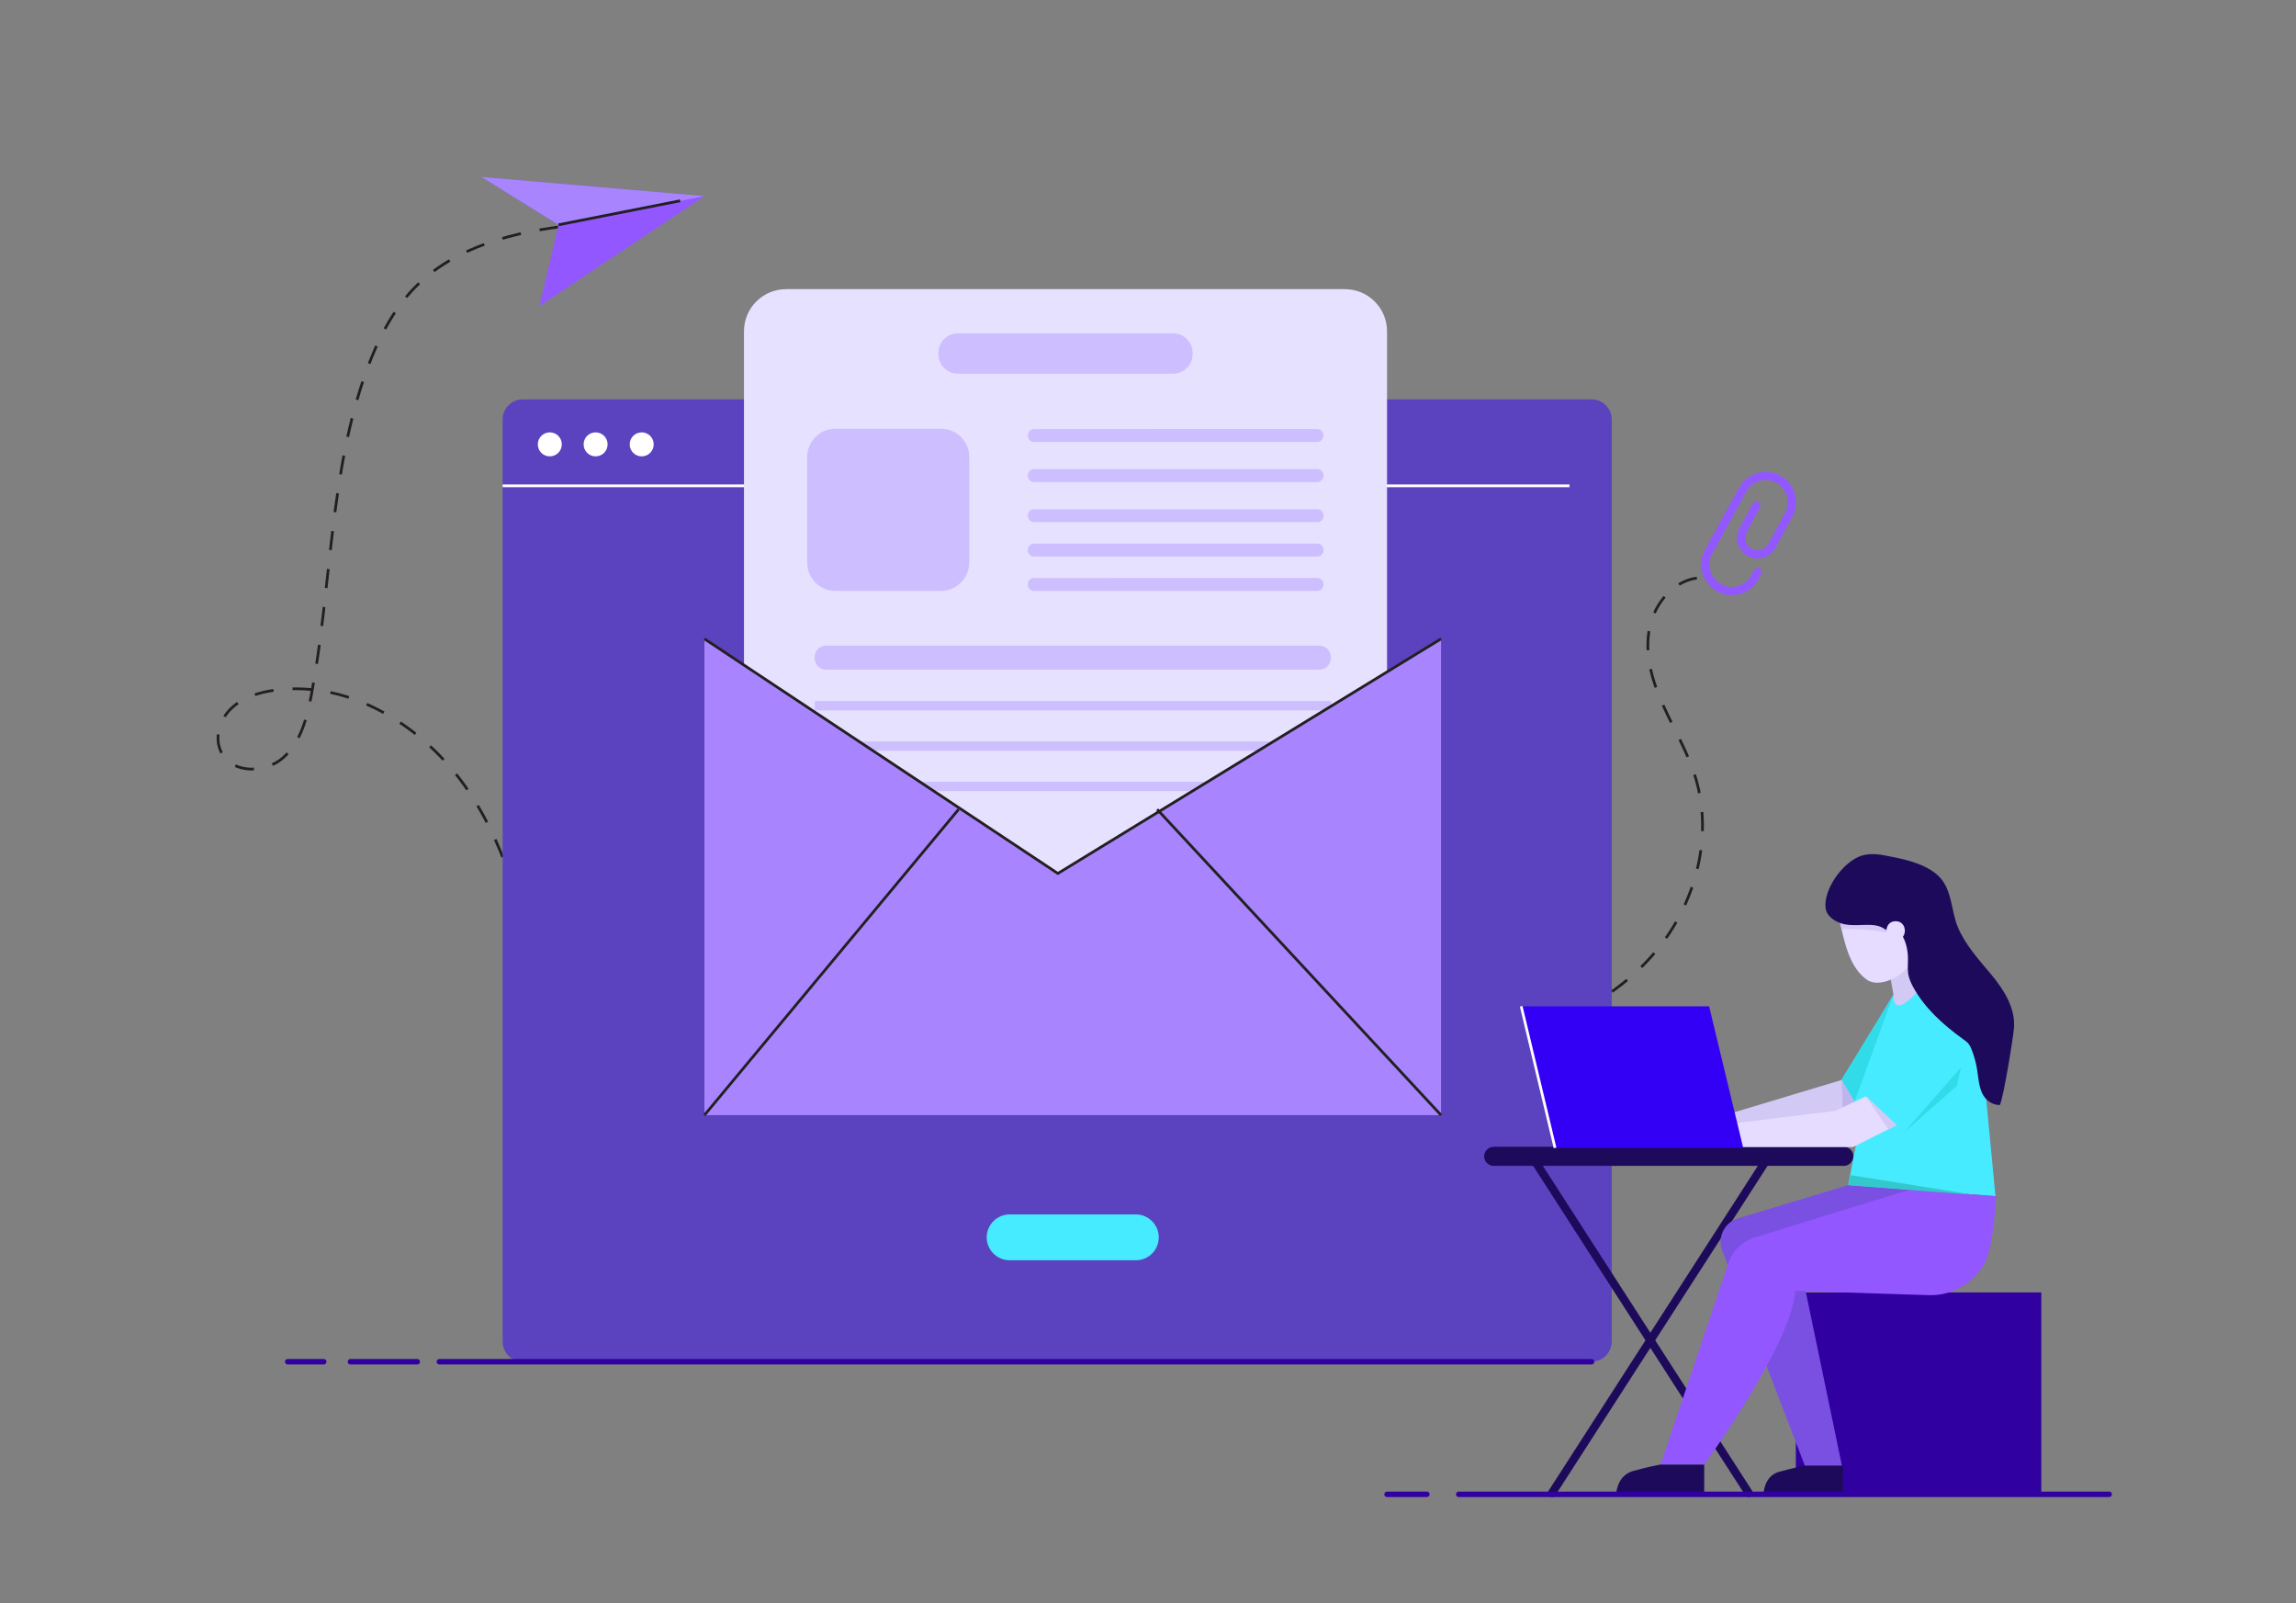 <?xml version="1.0" encoding="utf-8"?>
<!-- Generator: Adobe Illustrator 24.1.1, SVG Export Plug-In . SVG Version: 6.00 Build 0)  -->
<svg version="1.1" id="Layer_1" xmlns="http://www.w3.org/2000/svg" xmlns:xlink="http://www.w3.org/1999/xlink" x="0px" y="0px"
	 viewBox="0 0 841.9 587.7" style="enable-background:new 0 0 841.9 587.7;" xml:space="preserve">
<rect x="0" y="0" width="841.9" height="587.7" fill="#808080" stroke="none"/>
<style type="text/css">
	.st0{fill:none;stroke:#231F20;stroke-miterlimit:10;stroke-dasharray:7;}
	.st1{fill:#FFFFFF;stroke:#231F20;stroke-miterlimit:10;}
	.st2{fill:#FFFFFF;}
	.st3{fill:none;stroke:#FFFFFF;stroke-miterlimit:10;}
	.st4{fill:#9C5AFA;}
	.st5{fill:#47EBFF;}
	.st6{fill:#9257FF;}
	.st7{fill:#3400F5;}
	.st8{fill:#3000A0;}
	.st9{fill:#A885FF;}
	.st10{fill:none;stroke:#231F20;stroke-miterlimit:10;}
	.st11{fill:#4C31BC;}
	.st12{opacity:0.39;}
	.st13{fill:#5B43BF;}
	.st14{fill:#E5E1FF;}
	.st15{fill:none;stroke:#1E0A5B;stroke-width:3;stroke-linecap:round;stroke-linejoin:round;stroke-miterlimit:10;}
	.st16{fill:#7A50E2;}
	.st17{fill:#31DBE8;}
	.st18{fill:#D2C9F4;}
	.st19{fill:#1E0A5B;}
	.st20{fill:#E5DCFF;}
	.st21{fill:#33C9CC;}
	.st22{fill:none;stroke:#3000A0;stroke-width:2;stroke-linecap:round;stroke-miterlimit:10;}
	.st23{opacity:0.64;fill:#B2A9EA;}
	.st24{fill:none;stroke:#9257FF;stroke-width:3;stroke-linecap:round;stroke-miterlimit:10;}
	.st25{fill:none;stroke:#3000A0;stroke-width:3;stroke-linecap:round;stroke-miterlimit:10;}
	.st26{fill:none;stroke:#FFFFFF;stroke-linecap:round;stroke-miterlimit:10;}
	.st27{fill:none;stroke:#1E0A5B;stroke-width:8;stroke-linecap:round;stroke-linejoin:round;stroke-miterlimit:10;}
	.st28{fill:#623DD8;}
	.st29{fill:none;stroke:#3400F5;stroke-width:3;stroke-linecap:round;stroke-linejoin:round;stroke-miterlimit:10;}
	.st30{fill:none;stroke:#1E0A5B;stroke-width:5;stroke-miterlimit:10;}
</style>
<path class="st0" d="M622.2,211.9c-9.3,1.3-16.2,10.3-17.6,19.7c-1.4,9.3,1.5,18.8,5.4,27.3c3.9,8.6,8.8,16.8,11.6,25.8
	c6.8,21.8,0.2,46.5-14.4,64c-14.6,17.5-36.3,28.2-58.7,32.3"/>
<path class="st0" d="M198,368.4c-4.6-27.5-10.8-55.7-26.5-78.8s-42.9-40.3-70.6-36.6c-5.9,0.8-11.9,2.6-16.2,6.8
	c-4.3,4.1-6.3,11-3.4,16.3c4.1,7.6,16,7.4,22.5,1.7c6.5-5.7,8.8-14.7,10.4-23.2c7.5-39.7,6.5-81.3,20.4-119.3
	c4-10.9,9.4-21.6,17.5-29.9c14.8-15.1,36.9-20.6,58-22.8"/>
<g>
	<g>
		<path class="st13" d="M583.6,499.2H191.7c-4.1,0-7.4-3.3-7.4-7.4V153.8c0-4.1,3.3-7.4,7.4-7.4h391.9c4.1,0,7.4,3.3,7.4,7.4v337.9
			C591,495.8,587.7,499.2,583.6,499.2z"/>
		<line class="st3" x1="184.3" y1="178.1" x2="575.5" y2="178.1"/>
		<g>
			<circle class="st2" cx="201.6" cy="162.9" r="4.4"/>
			<circle class="st2" cx="218.4" cy="162.9" r="4.4"/>
			<circle class="st2" cx="235.3" cy="162.9" r="4.4"/>
		</g>
	</g>
	<g>
		<path class="st14" d="M391,324.7L391,324.7l-118.2-76.4V121.5c0-8.6,6.9-15.5,15.5-15.5h204.8c8.6,0,15.5,6.9,15.5,15.5v130.7
			L391,324.7z"/>
		<g class="st12">
			<g>
				<path class="st9" d="M430.1,137h-78.8c-4,0-7.2-3.2-7.2-7.2v-0.4c0-4,3.2-7.2,7.2-7.2h78.8c4,0,7.2,3.2,7.2,7.2v0.4
					C437.3,133.8,434.1,137,430.1,137z"/>
				<g>
					<path class="st9" d="M483,162H379.2c-1.3,0-2.3-1-2.3-2.3v-0.1c0-1.3,1-2.3,2.3-2.3H483c1.3,0,2.3,1,2.3,2.3v0.1
						C485.3,160.9,484.3,162,483,162z"/>
					<path class="st9" d="M483,176.7H379.2c-1.3,0-2.3-1-2.3-2.3v-0.1c0-1.3,1-2.3,2.3-2.3H483c1.3,0,2.3,1,2.3,2.3v0.1
						C485.3,175.7,484.3,176.7,483,176.7z"/>
					<path class="st9" d="M483,191.4H379.2c-1.3,0-2.3-1-2.3-2.3V189c0-1.3,1-2.3,2.3-2.3H483c1.3,0,2.3,1,2.3,2.3v0.1
						C485.3,190.4,484.3,191.4,483,191.4z"/>
					<path class="st9" d="M483,204H379.2c-1.3,0-2.3-1-2.3-2.3v-0.1c0-1.3,1-2.3,2.3-2.3H483c1.3,0,2.3,1,2.3,2.3v0.1
						C485.3,203,484.3,204,483,204z"/>
					<path class="st9" d="M483,216.6H379.2c-1.3,0-2.3-1-2.3-2.3v-0.1c0-1.3,1-2.3,2.3-2.3H483c1.3,0,2.3,1,2.3,2.3v0.1
						C485.3,215.6,484.3,216.6,483,216.6z"/>
				</g>
				<path class="st9" d="M345.1,216.6h-38.8c-5.7,0-10.3-4.6-10.3-10.3v-38.8c0-5.7,4.6-10.3,10.3-10.3h38.8
					c5.7,0,10.3,4.6,10.3,10.3v38.8C355.3,212,350.7,216.6,345.1,216.6z"/>
				<path class="st9" d="M483.7,245.5H303c-2.4,0-4.3-1.9-4.3-4.3v-0.2c0-2.4,1.9-4.3,4.3-4.3h180.7c2.4,0,4.3,1.9,4.3,4.3v0.2
					C488,243.6,486.1,245.5,483.7,245.5z"/>
				<rect x="298.8" y="257" class="st9" width="189.3" height="3.4"/>
				<rect x="298.8" y="271.8" class="st9" width="189.3" height="3.4"/>
				<rect x="298.8" y="286.6" class="st9" width="189.3" height="3.4"/>
			</g>
		</g>
		<path class="st5" d="M416.5,462h-46.3c-4.6,0-8.4-3.8-8.4-8.4l0,0c0-4.6,3.8-8.4,8.4-8.4h46.3c4.6,0,8.4,3.8,8.4,8.4l0,0
			C424.9,458.3,421.1,462,416.5,462z"/>
		<g>
			<polygon class="st9" points="528.4,408.8 258.3,408.8 258.3,234.2 387.9,320.2 528.4,234.2 			"/>
			<polyline class="st10" points="258.3,234.2 387.9,320.2 528.4,234.2 			"/>
			<line class="st1" x1="424.3" y1="296.7" x2="528.4" y2="408.8"/>
			<line class="st10" x1="351.5" y1="296.7" x2="258.3" y2="408.8"/>
		</g>
	</g>
</g>
<g>
	<rect x="658.5" y="473.8" class="st8" width="90" height="74"/>
	<g>
		<g>
			<g>
				<line class="st15" x1="561.7" y1="423.9" x2="641.2" y2="547.3"/>
				<line class="st15" x1="648.6" y1="423.9" x2="569.1" y2="547.3"/>
			</g>
		</g>
		<path class="st16" d="M677.8,434.4l-40,12.1c-5.4,1.3-8.3,7.1-6.2,12.2l30.2,78.6h13.6l-13.7-65.9c2-2,44.6-37.1,44.6-37.1H677.8z
			"/>
		<path class="st5" d="M690.2,371.4l-15,24.5l7.5,12.6l-5,25.9l54,4.1l-6.4-67.1l-15-20.1c0,0-9.9,16-16,13.3L690.2,371.4z"/>
		<polyline class="st17" points="694.3,364.6 690.2,371.4 675.3,395.9 680,403.9 		"/>
		<polygon class="st18" points="675.3,395.9 635.1,408 635.1,411.9 682.7,408.5 		"/>
		<path class="st19" d="M676.1,427.4H547.7c-1.9,0-3.5-1.6-3.5-3.5l0,0c0-1.9,1.6-3.5,3.5-3.5h128.4c1.9,0,3.5,1.6,3.5,3.5l0,0
			C679.5,425.9,678,427.4,676.1,427.4z"/>
		<path class="st6" d="M700.3,436.1l-56.8,17.5c-4.6,1.4-8.3,5-9.8,9.6l-24.8,73.7h16c0,0,32-43.9,33.4-63.7l48.9,1.6
			c8.7,0.3,16.8-4.5,20.8-12.3c3.1-6.2,3.9-24,3.9-24L700.3,436.1z"/>
		<polygon class="st20" points="684.2,401.9 673,407.2 629.3,412.6 629.3,420.5 679.5,420.5 701.5,409.4 		"/>
		<polyline class="st5" points="702.2,367.4 682.7,400.5 698.2,415.1 723.6,386.1 		"/>
		<polygon class="st7" points="639.2,420.8 570.2,420.8 557.8,368.9 626.7,368.9 		"/>
		<path class="st18" d="M693.3,359.1l1,5.5c0,0-0.9,9.4,8.5-0.7l3.5-5.7l-9.7-8.4L693.3,359.1z"/>
		<path class="st20" d="M701.9,351.2c-2,3.9-5.6,7-9.8,8.4c-2.1,0.7-4.5,1-6.6,0.1c-0.9-0.4-1.7-1.1-2.5-1.8
			c-4.7-4.5-6.3-11.1-7.8-17.4c-0.4-1.6-0.7-3.1-1.1-4.7l24.6-6.1l9.7,8.9"/>
		<path class="st18" d="M698.8,329.7l-24.6,6.1c0.4,1.6,0.7,3.1,1.1,4.7c0.1,0.4-0.1-0.4,0,0c9.9,0,21,1,29.4,5.5l3.8-7.3
			L698.8,329.7z"/>
		<path class="st19" d="M733.3,405.1c1.4-2.8,5-25.3,5.2-28.4c0.5-7.3-3.8-14-8.4-19.5c-4.4-5.3-9.3-10.6-12.1-17.1
			c-2.8-6.5-2-14.8-8-19.7c-5-4.1-12.1-5.5-18.3-6.7c-3.4-0.7-7-1-10.2,0.4c-6.1,2.7-12.8,11.8-12.1,18.7c0.3,3.2,3.9,5.4,6.8,6
			c3.3,0.7,6.8,0.1,10.2,0.3c1.5,0.1,3,0.4,4.2,1.2c1.2,0.8,2.4,0.9,2.1,2.4c-0.3-1.9,0.1-2.6,1.6-3.8c0.4-0.4,0.9-0.7,1.5-0.6
			c0.8,0,1.4,0.8,1.6,1.6c0.1,0.8-0.1,1.6-0.4,2.3c1.7,2.3,2.5,5.7,2.6,8.5c0.1,2.1-0.2,4.2,0.1,6.3c0.3,1.7,1,3.3,1.8,4.8
			c4.3,7.9,11.2,14,18.4,19.2c0.8,0.6,1.6,1.1,2.1,1.9c0.4,0.5,0.6,1.1,0.9,1.7c0.9,2.3,1.6,4.7,2,7.1c0.5,2.9,0.6,6,1.8,8.8
			C727.8,403.1,730.3,405.1,733.3,405.1z"/>
		<path class="st20" d="M695.1,337.7c-4.5,0-4.5,7,0,7C699.6,344.7,699.6,337.7,695.1,337.7z"/>
	</g>
	<path class="st19" d="M624.9,536.9v10.9h-32.3c0,0,0.2-6.8,6.1-8.5c6-1.7,10.1-2.4,10.1-2.4H624.9z"/>
	<path class="st19" d="M675.8,537.4v9.9h-29.1c0,0,0.2-6.1,5.5-7.7c5.4-1.5,9.1-2.2,9.1-2.2H675.8z"/>
	<polygon class="st17" points="698.2,415.1 719.1,391.2 717.5,398.1 	"/>
	<path class="st21" d="M678.5,430.8c0-0.1,45.1,7.2,45.1,7.2l-45.8-3.5L678.5,430.8z"/>
	<line class="st3" x1="557.8" y1="368.9" x2="570.2" y2="420.8"/>
</g>
<line class="st22" x1="161.1" y1="499.2" x2="583.6" y2="499.2"/>
<line class="st22" x1="128.5" y1="499.2" x2="153" y2="499.2"/>
<line class="st22" x1="105.5" y1="499.2" x2="118.7" y2="499.2"/>
<g>
	<line class="st22" x1="534.9" y1="547.8" x2="773.4" y2="547.8"/>
	<line class="st22" x1="508.6" y1="547.8" x2="523.2" y2="547.8"/>
</g>
<polygon class="st18" points="684.2,401.9 692.4,414 695.4,412.5 "/>
<polygon class="st23" points="675.3,395.9 680,403.9 675.7,405.9 "/>
<g>
	<g>
		<polygon class="st6" points="258.3,71.9 197.8,112.2 204.8,82.4 176.6,64.9 		"/>
		<polygon class="st9" points="258.3,71.9 204.8,82.4 176.6,64.9 		"/>
	</g>
	<line class="st10" x1="204.8" y1="82.4" x2="249.4" y2="73.6"/>
</g>
<path class="st24" d="M644,185.4l-4.8,8.8c-1.6,3-0.6,6.7,2.4,8.3l0,0c3,1.6,6.6,0.5,8.2-2.5l6.1-11.3c2.5-4.7,0.8-10.5-3.8-13v0
	c-4.7-2.6-10.5-0.9-13.1,3.8l-12.5,22.8c-2.6,4.7-0.8,10.5,3.8,13.1l0.1,0.1c4.7,2.6,10.6,0.8,13.1-3.9l1-1.9"/>
</svg>
